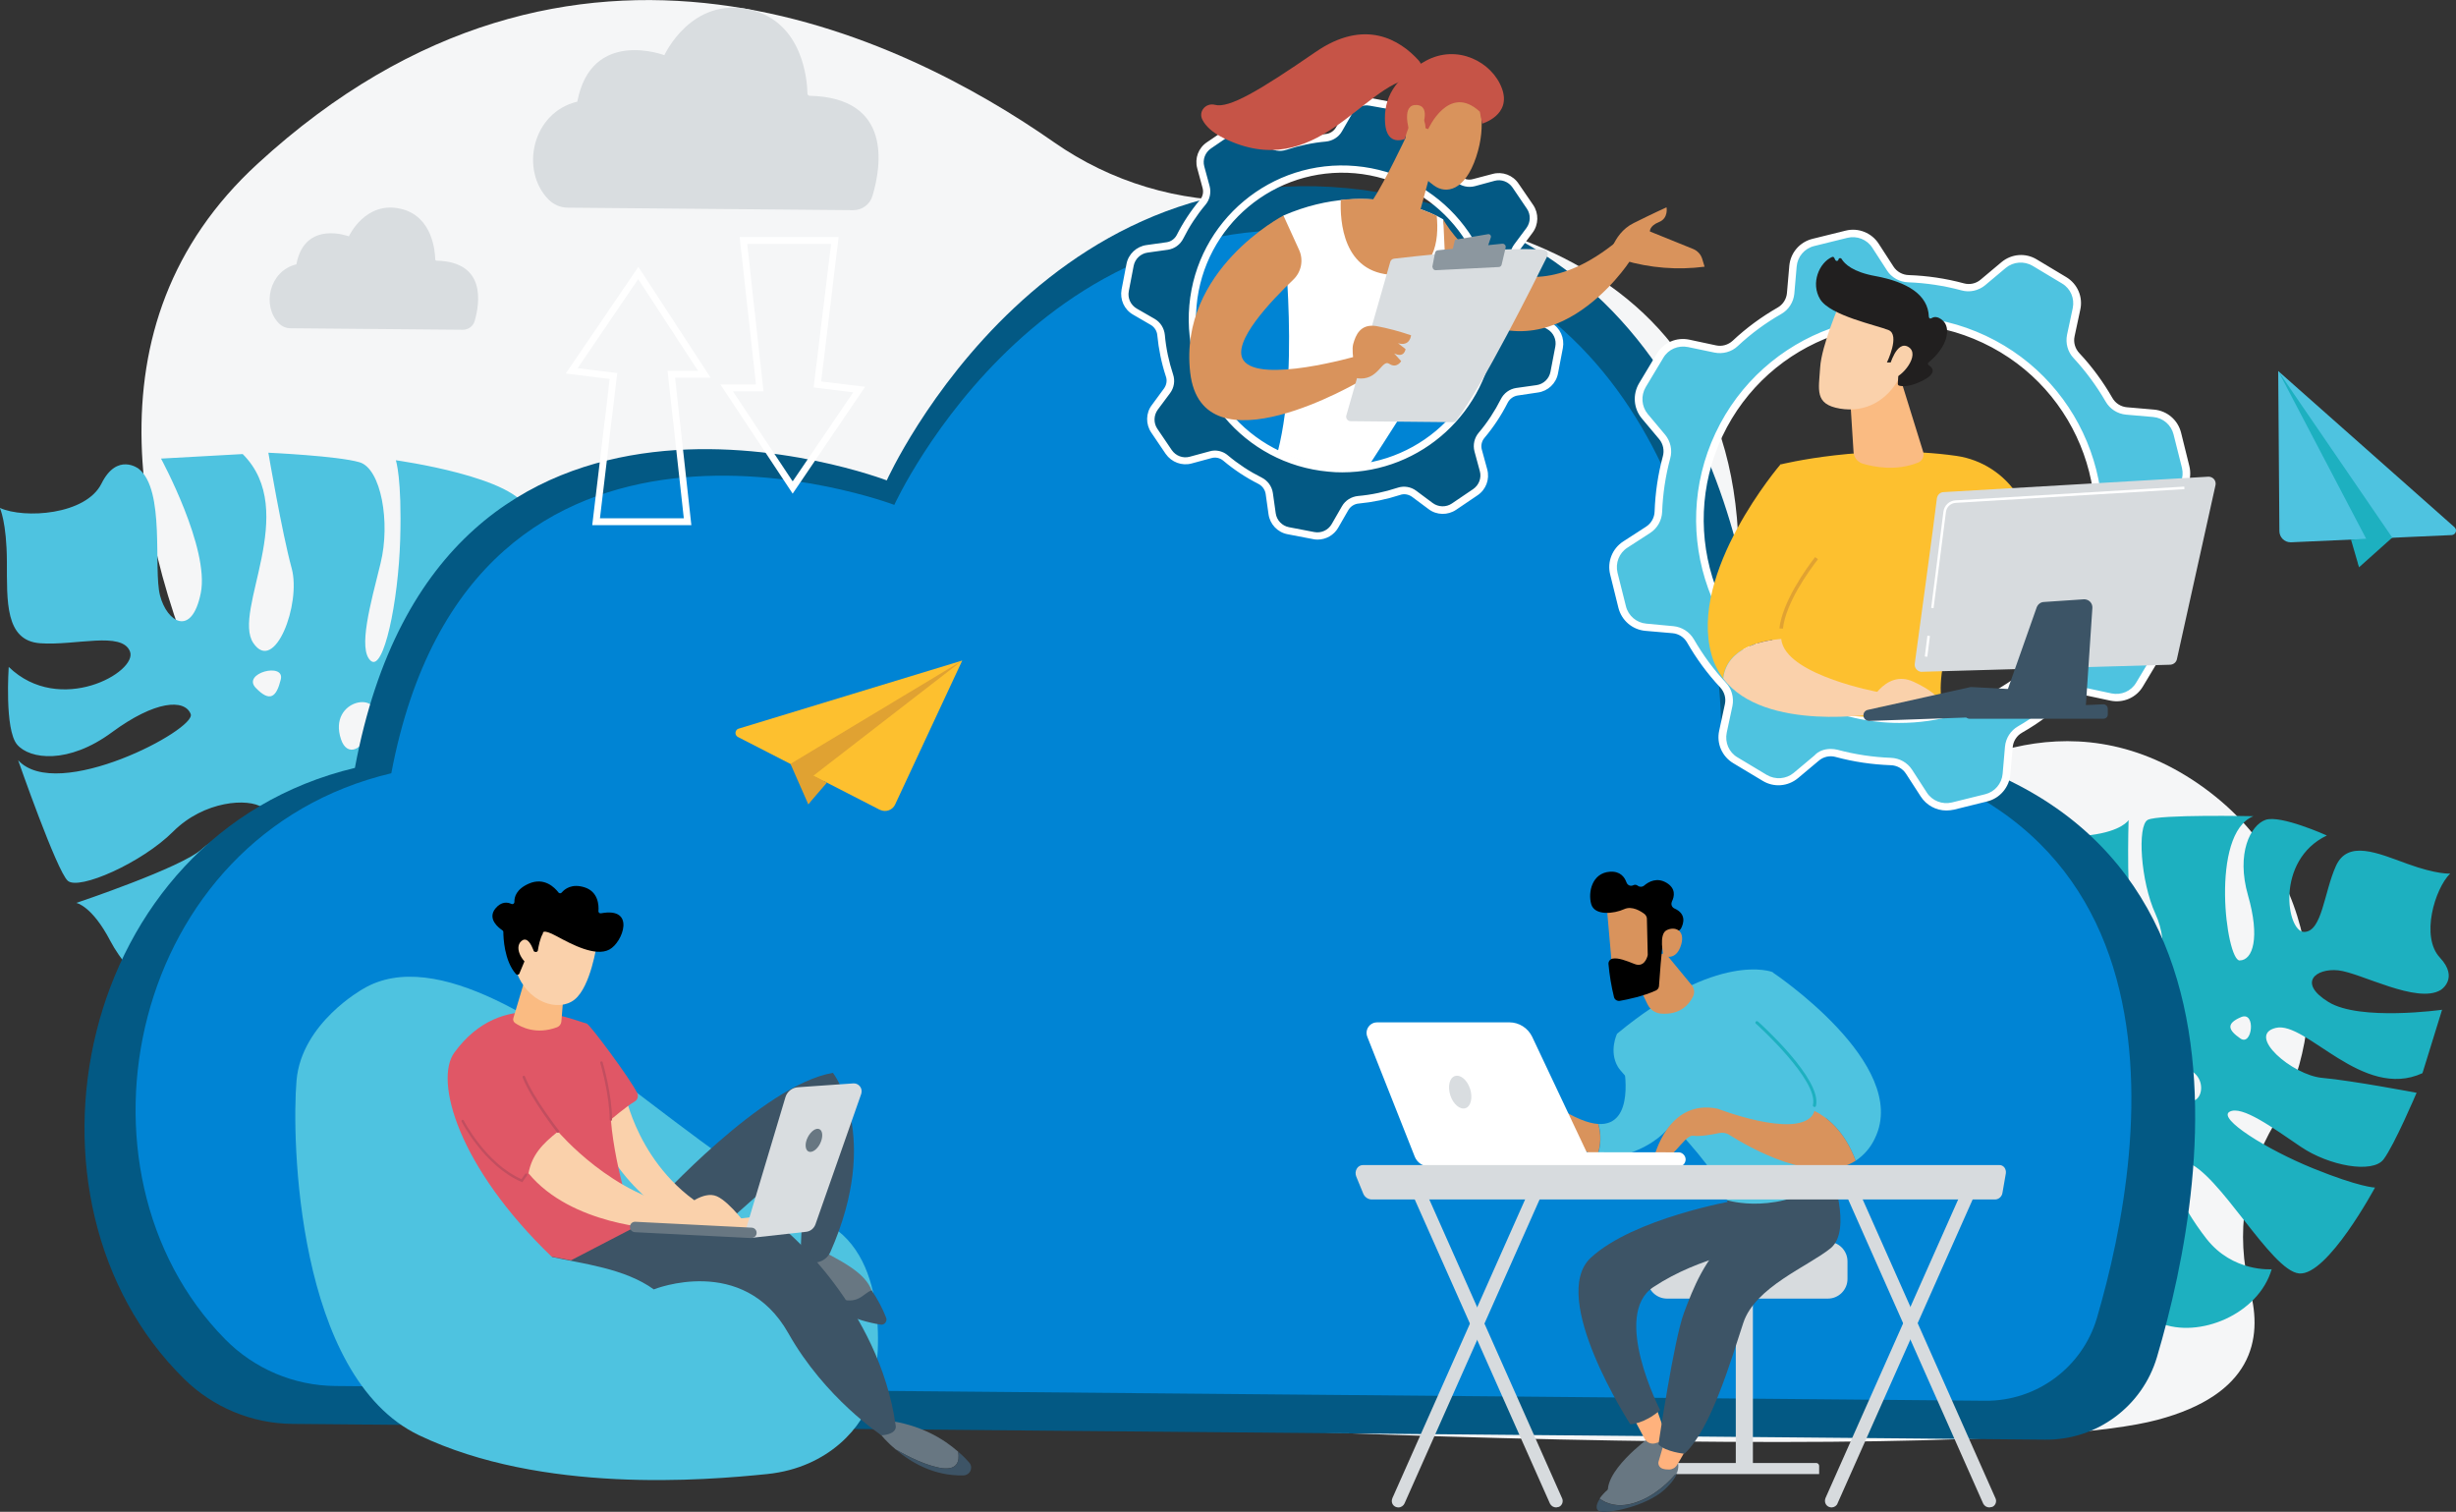 <?xml version="1.0" encoding="UTF-8"?> <!-- Generator: Adobe Illustrator 24.0.1, SVG Export Plug-In . SVG Version: 6.00 Build 0) --> <svg xmlns="http://www.w3.org/2000/svg" xmlns:xlink="http://www.w3.org/1999/xlink" version="1.1" id="Layer_1" x="0px" y="0px" viewBox="0 0 1464.3 901.3" style="enable-background:new 0 0 1464.3 901.3;" xml:space="preserve"><rect x="0" y="0" width="1464.3" height="901.3" fill="#333333" stroke="none"/> <style type="text/css"> .st0{fill:#F5F6F7;} .st1{fill:#1DB0C0;} .st2{fill:#4EC3E0;} .st3{fill:#035984;} .st4{fill:#0084D4;} .st5{fill:#687782;} .st6{fill:#3D5466;} .st7{fill:#FAD1AB;} .st8{fill:#E05766;} .st9{fill:#FABB82;} .st10{fill:#D9DDE0;} .st11{fill:#C24E5F;} .st12{fill:#FFFFFF;} .st13{fill:#7D97F4;} .st14{fill:#D7DBDE;} .st15{fill:#FFB27D;} .st16{fill:#D9935C;} .st17{fill:#8C979F;} .st18{fill:#C65447;} .st19{fill:#FDC02F;} .st20{fill:#211F1F;} .st21{fill:#E0A232;} .st22{fill:#3C5466;} </style> <title>CC3</title> <path class="st0" d="M1105.2,420.4c25.2,24.3,61.3,33.1,95.5,25.2c32.3-7.5,70.8-5.3,110,21.7c75.9,52.3,79.3,145.4,45.2,203 c-17.7,29.9-23.3,65.4-14.4,99c7.8,29.3,1.3,62.2-55.3,77.2c-114.4,30.5-742.2,0.4-822.4-13.2S84.4,744.7,274.2,644.5 c0,0-329-355.2-120.8-546.7c188.5-173.4,385-75.9,475-13c33.9,23.7,74.5,35.9,115.8,34.8c105.3-2.9,300.1,19.5,292.2,225.8 c-1.1,27.6,16.5,52.4,42.9,60.5C1088.8,408.9,1098,413.4,1105.2,420.4z"></path> <path class="st1" d="M1356.9,612.8c18-4.3,51.7,43.4,87.4,27L1456,602c0,0-49,6.9-67.7-4.6s-7.5-20.3,5.8-18.9s47,20.3,61.1,11.7 c0,0,11.1-6.9-0.5-19.3s-3.1-40.9,6.1-50.1c0,0-7.6,0.7-25.5-5.8s-35.5-14.4-42.6,1.3c-7.1,15.7-8.2,39-18.8,39.3 s-17.5-42.7,13.4-57.5c0,0-27.7-12.5-36.6-9.3s-17.6,19.9-10.4,45c7.2,25.1,3,38.7-5,38.8s-17.9-75.6,8.2-86c0,0-56.7-1.2-63,2.2 s-4.3,36.6,4.6,56s2.6,39.8-4.1,44.5s-3.6-22.4-8.6-34.5s-3.3-65.9-3.3-65.9s-3.8,6.6-23,9s-49.4,17.7-45.9,29.3 s30.5,63.2,32.8,81.3s0.2,33.2-7,25.4s-10.5-31.3-17.8-47.4s-31.2-55.1-24.6-65.3c0,0-48.2,19.5-49.2,68.2c0,0,14.3,21.8,36.6,32.2 s31.1,15.8,30.2,24.3s-16.2,1.2-29.8-5.7s-45.8-22.2-48.5-33.5c0,0,2.7,73.5,52.4,80.2c46.6,6.3,52,1.2,52.5,0.5 c-1.6,2.6-50.7,81.7,51.4,103.4c0,0-21.9-11.5-21.2-28s-14.3-41.8-2.6-42.8s8.9,59.1,32.3,68.7s58.9-5.2,66.7-32 c0,0-23.1,1.9-38.8-18.1s-31.5-51.4-12.2-45.8s50.5,64.9,67.4,66.4S1416,708,1416,708s-8.9-0.1-36.8-11.4s-57.2-29.8-49.9-33.8 s25.7,9.5,42.5,20.9s42.8,16.1,49.3,7.5s19.7-39.7,19.7-39.7s-38.5-7.3-56.3-8.9S1338.9,617.1,1356.9,612.8z M1264.9,683.3 c-18.9-15.5,1.7-16.6,15.8-14.4C1291.4,670.6,1283.8,698.8,1264.9,683.3z M1301.1,654.2c-12.7-10-11.6-18.3-2.6-17.9 C1319.2,637.1,1313.8,664.2,1301.1,654.2L1301.1,654.2z M1335.7,619.1c-7.2-5-8.7-8.8,0.4-12.7S1342.9,624.1,1335.7,619.1z"></path> <path class="st2" d="M151,383.3c-12.7-19,28-78.4-6.3-112.6L96,273.4c0,0,29.1,53.6,23.7,80.2s-20.2,17.3-24.3,1.4s3.3-63-12.8-75.6 c0,0-12.8-9.8-22.1,8.9s-46,21.1-60.6,14.5c0,0,4.1,8.5,4.2,32S2.9,382,24,383.5s48.7-7.3,53.5,4.9S35.6,427,5.2,397.6 c0,0-2.6,37.4,5,46.3s30.6,11.8,56.5-7.3s43.4-20,47-10.9s-79.6,53.1-102.9,27.5c0,0,23,66,29.6,71.9s44.2-10.7,62.8-29.3 s44.9-20.1,53.2-14.4s-24.3,13.8-36.1,24.8c-11.8,11-74.8,32.1-74.8,32.1s9.3,1.6,20.3,22.7s41.6,49.5,53.6,40.5 s59.9-62.4,79.9-72.8s38.3-14.6,32.3-2.8s-31.6,25.5-47.1,40.9s-50.2,59.8-64.9,56.4c0,0,43.2,47.3,100,27.6c0,0,19-25.9,21.6-56.1 s4.9-42.7,15.1-45.4c10.2-2.6,8.3,18.2,6.2,36.9s-6,62.5-17.9,70.4c0,0,83.8-34.7,70.2-95c-12.7-56.6-21-60.6-22-60.9 c3.7,0.8,116.2,23.5,97.4-103.8c0,0-3.8,30.2-23.3,36.5s-42.1,34.4-48.3,21.3s64.4-35.7,65.6-66.8s-31.4-65.9-65.6-63.3 c0,0,12.2,25.9-4.2,52.7s-45.8,58.4-47.6,33.7s53.4-86.2,47.8-106.4S236,274.4,236,274.4s3.7,10.4,2.6,47.4s-9.9,79-17.6,72.1 s-0.1-33.8,5.9-58.1s0.3-56.4-12.5-60.2s-54.4-5.7-54.4-5.7s8.1,47.7,13.9,68.9S163.7,402.2,151,383.3z M272,459.3 c-9.8,28.5-20,5.1-23.4-12.1C245.9,434.1,281.8,430.9,272,459.3L272,459.3z M222.9,430c-6.1,19-16.2,21.2-19.6,10.7 C195.2,416.5,228.9,411,222.9,430L222.9,430z M167.4,405.1c-2.6,10.5-6.4,13.8-14.9,5S170,394.6,167.4,405.1L167.4,405.1z"></path> <path class="st3" d="M1057.8,436c-4.3-0.1-7.8-3.6-7.8-7.9c-0.8-44.2-14.6-263.5-207.8-309.4c-215.1-51-313.5,167.7-313.5,167.7 s-266.1-102-317.1,171.4C44.7,497.8,1.4,715.7,109.9,822.2c17.2,16.9,40.4,26.5,64.5,26.7l1045,9.4c30.7,0.3,57.9-19.8,66.6-49.2 C1318.6,699,1361.4,443.2,1057.8,436z"></path> <path class="st4" d="M1034,440.7c-4.3-0.1-7.8-3.6-7.8-7.9c-0.9-42.4-14.5-245.8-196.5-288.4C626.3,96.8,533.2,301,533.2,301 s-251.6-95.3-299.9,160C77,498,35.3,698,134.2,798.4c17.3,17.6,41,27.7,65.7,27.9l983.7,8.8c30.7,0.3,57.9-19.9,66.6-49.3 C1280.9,681,1317.3,447.5,1034,440.7z"></path> <path class="st4" d="M655.3,772.8c-8.3,0.1-16.5-0.6-24.7-2c-0.4,0-0.7-0.4-0.7-0.8c0-0.4,0.4-0.7,0.8-0.7h0.1 c10.9,2.1,25.5,2.5,41.1,1.3c11.7-0.8,23.2-2.8,34.5-5.9c0.4-0.1,0.8,0.1,1,0.5c0.1,0.4,0,0.7-0.4,0.9h-0.2c-11.4,3.2-23,5.2-34.8,6 C666.3,772.6,660.7,772.8,655.3,772.8z"></path> <path class="st4" d="M655.5,758.5c-12,0-22.7-1.1-30.3-3.3c-0.4-0.1-0.6-0.5-0.5-0.9l0,0c0.1-0.4,0.5-0.6,0.9-0.5l0,0l0,0 c10.8,3.1,28.1,4,46.4,2.5c18.1-1.5,35-5.1,45.2-9.8c0.4-0.2,0.8,0,1,0.4s0,0.8-0.4,1c-10.3,4.8-27.4,8.5-45.7,10 C666.4,758.3,660.8,758.5,655.5,758.5z"></path> <path class="st4" d="M655.3,744.2c-13,0-24.3-1.3-31.9-3.8c-0.4-0.1-0.6-0.5-0.5-0.9s0.5-0.6,0.9-0.6h0.1 c10.6,3.5,28.6,4.7,48.2,3.1c18.1-1.5,35-5.1,45.2-9.8c0.4-0.2,0.8,0,1,0.4s0,0.8-0.4,1c-10.3,4.8-27.4,8.5-45.7,10 C666.3,744,660.7,744.2,655.3,744.2z"></path> <path class="st4" d="M655.4,729.9c-9,0.1-18-0.7-26.9-2.5c-0.4-0.1-0.6-0.5-0.5-0.9s0.5-0.6,0.8-0.5c10.9,2.4,26.7,3.1,43.2,1.7 c17.9-1.4,34.7-5.1,44.9-9.7c0.4-0.2,0.8,0,1,0.4l0,0l0,0c0.2,0.4,0,0.8-0.3,1l0,0c-10.3,4.7-27.3,8.4-45.4,9.8 C666.4,729.7,660.8,729.9,655.4,729.9z"></path> <path class="st2" d="M216.4,589.6c0,0-36.6,20.2-39.6,54.5s-0.2,176.6,73.1,211.6s170.3,26.9,207.5,23.1s57.7-29.1,62.3-46.5 s12-82.1-27-103s-80.1-52.9-121.1-84S260.2,563.3,216.4,589.6z"></path> <path class="st5" d="M481.1,741.2c0,0-9.9,0.5-11.1,20.8c0,0,22.9,20.5,53.8,25.4c2.3,0.4-3.2-15.8-4.1-18 C515.8,758.9,503.2,752.2,481.1,741.2z"></path> <path class="st6" d="M370,717.3h20.8c0,0,63.9-70.6,105.8-77.7c0,0,29.2,37.2-1.5,106.8c-2.5,5.6-9.4,8.1-14.5,4.8 c-1.5-1-2.7-2.3-3.3-4l2.5-59.4c0,0-54.5,47.7-64,56.9S358.1,748.3,370,717.3z"></path> <path class="st5" d="M571.3,865.5c-8.7-7.7-22.6-16.2-42.7-18.7l-6.8,4.2c3.5,4.9,7.6,9.3,12.2,13.1c7.3,4.2,18.5,9.9,27.8,11.2 C570.9,876.4,572.2,871,571.3,865.5z"></path> <path class="st6" d="M519.7,769.3c-5.4,1.7-7.7,9.4-21.4,4.3c-10-3.7-19.4-8.6-28-14.8c-0.1,1-0.2,2-0.3,3.1c0,0,24.1,23,55,27.8 c1.7,0.3,3.2-0.9,3.5-2.6c0.1-0.5,0-1.1-0.2-1.6C526.1,779.9,523.2,774.4,519.7,769.3z"></path> <path class="st6" d="M577.9,872c-2-2.3-4.2-4.5-6.6-6.5c0.9,5.5-0.4,11-9.5,9.8c-9.3-1.2-20.5-7-27.8-11.2c9.1,7.8,23,16,40.5,15.5 c2.5-0.1,4.5-2.1,4.5-4.7C579,873.8,578.6,872.8,577.9,872z"></path> <path class="st6" d="M370.8,732.3l97.5,1.1c0,0,55.7,46.1,65.7,116.3c0,0,1.7,5.2-8.4,6c0,0-33.7-22-55.6-60.9 c-26.9-47.6-80.2-26.1-80.2-26.1c-17.5-12.6-42.3-15.2-60.9-19.4L370.8,732.3z"></path> <path class="st7" d="M373.1,653.8c0,0,10.5,52.6,61.9,73.4l18.3-2.2l4.3,6.9l-42.9,1.4c0,0-36.7-14.5-56.1-54.1 C357.9,677.9,347.2,655.8,373.1,653.8z"></path> <path class="st8" d="M378.7,731.5c0,0-11.9-32.5-14.5-64c0,0,8.7-7.5,14.2-10.8c1.8-1,2.4-3.3,1.5-5.1c-4-8.3-28.3-41-30.1-41.4 c-9.9-2.5-50.4-21.7-78.9,17.3c-12.2,16.8,2.4,68.3,58,121.7l11.5,2.2L378.7,731.5z"></path> <path class="st7" d="M332.7,674.6c0,0,33.2,39.3,75.6,45c0,0,11-10,19.1-6.4s19.3,19.3,19.3,19.3h-54.4c0,0-51.5-1.8-77.2-33 C317.1,688.6,323.3,682,332.7,674.6z"></path> <path class="st9" d="M313.3,582.7l-7.2,24.2c-0.4,1.1,0,2.3,1,3c3.5,2.4,12.6,7.2,25.1,2.5c1.4-0.6,2.4-1.9,2.5-3.4l1.7-21.1 L313.3,582.7z"></path> <path class="st7" d="M355.8,563.1c0,0-3.6,25.1-13.2,32.8s-28.4,1.9-34.8-17l12.6-32.3L355.8,563.1z"></path> <path d="M319.1,567.5c0.6,0.2,1.4-0.1,1.6-0.8c0-0.1,0-0.1,0-0.2c0.4-2.3,1.2-6.9,3-10c0,0-0.9-3.3,8.3,1.7s23.1,12.3,31.3,7.9 c8-4.2,16-25.6-5-21.6c-0.7,0.1-1.3-0.3-1.5-1l0,0c0-0.1,0-0.2,0-0.3c0.3-3.5-0.1-11.6-8.3-14.2c-7.6-2.4-11.8,1-13.6,3.1 c-0.4,0.5-1.2,0.6-1.7,0.2c-0.1-0.1-0.1-0.1-0.2-0.2c-2.3-3-8.5-9.3-17.7-5.3c-7.5,3.3-8.7,8-8.6,10.9c0,0.7-0.5,1.3-1.2,1.3l0,0 c-0.2,0-0.4,0-0.6-0.1c-2.3-1.1-6-1.6-9.6,2.8c-4.9,6.2,2.1,11.5,4.2,12.9c0.3,0.2,0.6,0.6,0.6,1c0,3.2,0.5,17.2,7.5,25.1 c0.5,0.5,1.2,0.6,1.8,0.1c0.1-0.1,0.3-0.3,0.3-0.5l5.4-12.9c0.3-0.6,0.9-0.9,1.5-0.7L319.1,567.5z"></path> <path class="st7" d="M319.2,570.1c0,0-3.3-13.4-8.3-9.1s1.3,14,7,15.8L319.2,570.1z"></path> <path class="st10" d="M443.9,735.6l24.4-81.5c1-3.3,4-5.7,7.4-5.9l33-2.3c2.6-0.2,4.8,1.8,5,4.3l0,0c0,0.6,0,1.3-0.2,1.9l-27.3,77.8 c-0.9,2.5-3.1,4.3-5.8,4.5l-32.5,3.6L443.9,735.6z"></path> <path class="st5" d="M489,681.7c-1.8,3.7-5,5.8-7,4.8s-2.3-4.8-0.4-8.5s5-5.8,7-4.8S490.8,678,489,681.7z"></path> <path class="st5" d="M447.9,738.1h-0.2l-69.2-3.5c-1.7-0.1-3-1.5-2.9-3.3s1.5-3,3.3-2.9l0,0l0,0l69.2,3.5c1.7,0,3.1,1.5,3,3.2 C451.1,736.8,449.6,738.1,447.9,738.1z"></path> <path class="st11" d="M364.2,668.2L364.2,668.2c-0.4,0-0.7-0.3-0.7-0.7l0,0c0-14.4-5.5-33.6-5.6-33.8c-0.1-0.4,0.1-0.8,0.5-0.9 c0.4-0.1,0.8,0.1,0.9,0.5l0,0c0.1,0.2,5.7,19.6,5.6,34.2C364.9,667.9,364.6,668.3,364.2,668.2z"></path> <path class="st11" d="M332.7,675.4c-0.2,0-0.4-0.1-0.6-0.3c-0.1-0.2-15.3-19.5-20.5-32.7c-0.1-0.4,0-0.8,0.4-1s0.8,0,1,0.4l0,0 c5.1,13,20.2,32.1,20.3,32.3c0.2,0.3,0.2,0.8-0.1,1l0,0C333,675.3,332.9,675.4,332.7,675.4z"></path> <path class="st11" d="M311.4,704.8l-0.5-0.2c-22-9.4-35.5-35.6-35.7-35.9c-0.2-0.4,0-0.8,0.3-1s0.8,0,1,0.3l0,0 c0.1,0.3,13.2,25.6,34.4,35l2.2-3.1c0.2-0.3,0.7-0.4,1-0.2s0.4,0.7,0.2,1L311.4,704.8z"></path> <path class="st12" d="M412.2,313.1h-59.1l10.4-87.2l-26.2-3.2l43.3-63.6l43.1,66.1h-21.2L412.2,313.1z M357.7,309h50l-9.7-87.9h18.2 l-35.7-54.7l-36.1,53.1l23.6,2.9L357.7,309z"></path> <path class="st12" d="M472.6,294.3l-43.1-65.1h21.2l-9.7-87.9h59l-10.4,86.1l26.2,3.2L472.6,294.3z M437,233.3l35.6,53.7l36.1-53.1 l-23.6-2.9l10.4-85.6h-50l9.7,87.9L437,233.3z"></path> <path class="st13" d="M512.1,120.4c-0.7,0-1.4-0.2-1.9-0.6c-1.4-1-2.9-2-4.4-2.9c-1.6-1-2-3.1-1-4.7c0.9-1.5,2.9-2,4.4-1.2l0.2,0.1 c1.5,1,3.1,2,4.6,3.1s1.9,3.2,0.8,4.7C514.2,119.8,513.2,120.4,512.1,120.4z"></path> <rect x="1034.9" y="766.5" class="st14" width="10.2" height="110.2"></rect> <path class="st14" d="M1084.6,878.8h-89.2v-5c0-0.9,0.7-1.6,1.6-1.6h85.9c0.9,0,1.7,0.8,1.7,1.7L1084.6,878.8z"></path> <path class="st14" d="M993.9,740.3h95.9c6.4,0,11.7,5.2,11.7,11.7v10.5c0,6.4-5.2,11.7-11.7,11.7h-95.9c-6.4,0-11.7-5.2-11.7-11.7 V752C982.2,745.5,987.4,740.3,993.9,740.3z"></path> <path class="st5" d="M983.2,857.2c0,0-29.1,21-24,35.1c0,0,31.8-13.7,35.7-24.5s-0.7-15.6-0.7-15.6L983.2,857.2z"></path> <path class="st15" d="M987.6,839.6l4.8,13.8c0.7,2.1,0,4.4-1.8,5.6c-1.2,0.7-2.5,1.2-3.9,1.5c-2.4,0.6-5-0.6-6.2-2.8l-5.7-10.7 L987.6,839.6z"></path> <path class="st6" d="M1033.9,715.8c0,0-59.8,10.4-85.4,34s23.5,99.3,23.5,99.3s8,0,17.8-8.4c0,0-29.2-56.8-4-73.4 c28.2-18.6,60.8-22.8,60.8-22.8l-12.1-26.8L1033.9,715.8z"></path> <path class="st5" d="M964.2,884.5c6.4-3,24.5-15.6,27.6-16.2s8.3,3,8.3,3s1.3,2.3-0.1,6.3c-4.2,5.2-13.7,15-26.4,18.6 c-9.3,2.7-15.9,0.2-19.9-2.8C956.4,889.6,960,886.5,964.2,884.5z"></path> <path class="st6" d="M973.7,896.3c12.7-3.7,22.1-13.5,26.4-18.6c-0.9,2.7-3.1,6.2-7.7,10.4c-11.4,10.2-33.1,14-37.7,13.2 c-3.7-0.6-3.4-4-0.9-7.7C957.8,896.5,964.3,899,973.7,896.3z"></path> <path class="st15" d="M1005.6,862.3c-0.1,1.8-3.7,7.8-5.8,11.2c-1,1.6-2.8,2.6-4.7,2.6c-1.3,0-2.6-0.1-3.8-0.5 c-1.9-0.6-3-2.6-2.4-4.4l4.1-14L1005.6,862.3z"></path> <path class="st6" d="M1091.4,697.9c0,0,13.3,35.5,0,46.3s-44.9,23-52,44.4s-19.1,63.3-35.1,78.1c0,0-11.3-1.1-15.5-5.6 c0,0,9.2-62.4,15.2-78.4c5.2-13.9,12.9-33.9,27.7-45c4.2-3.2,3.5-8.3,1.5-13.2l-3.6-9L1091.4,697.9z"></path> <path class="st2" d="M953,670.1c22.2,1.3,15.3-34.2,14.9-35.6l33.8,23.9c0,0-1.8,19-29.9,29c-6.2,2.3-12.9,2.8-19.3,1.4 C954.6,682.7,954.8,676.2,953,670.1z"></path> <path class="st16" d="M909.9,659.4c8.3-5.8,17.7,0,17.7,0c11.1,7.2,19.3,10.3,25.3,10.7c1.8,6.1,1.6,12.6-0.5,18.6 c-12.5-2.7-21.3-11.7-25.2-16.3c-1.4-1.7-3.8-1.9-5.5-0.6c-1.7,1.4-3.4,3.2-3.1,5.2c0.6,3.9-3.9,5.1-4.2,3.7s1.5-9.7,1.5-9.7 s-9,9-12.5,12.5s-7.9,0-7.9,0S901.7,665.1,909.9,659.4z"></path> <path class="st2" d="M1056.7,579.5c0,0-32.4-13-92.6,36.8c0,0-5,10.4,0.5,19.7s57.8,54.5,65,79.5c0,0,31.2,10.1,63.4-13.9 C1093,701.6,1090.1,631.9,1056.7,579.5z"></path> <path class="st16" d="M992.7,568l15.9,19.3c1.6,1.9,1.9,4.6,0.8,6.8c-2.2,4.5-7.5,11.1-19.1,10.2c-3.4-0.3-6.5-2.4-8-5.5l-11.1-23 L992.7,568z"></path> <path class="st2" d="M1081.8,662.3c3.8-15.3-34.3-49.4-34.3-49.4l9.2-33.3c0,0,82.3,54.7,61.3,98.7c-2.5,5.6-6.5,10.3-11.6,13.7 C1099.8,674.1,1089.2,666,1081.8,662.3z"></path> <path class="st1" d="M1081.8,660c0.4,0,0.8-0.3,0.9-0.7c3.8-15.7-33-48.9-34.6-50.3c-0.4-0.3-0.9-0.3-1.3,0.1 c-0.3,0.4-0.3,0.9,0.1,1.2s37.6,33.9,34,48.5c-0.1,0.5,0.2,1,0.7,1.1l0,0l0,0L1081.8,660z"></path> <path class="st16" d="M1024.1,661c0,0,45.1,17.5,56.2,4.3c0.7-0.9,1.2-1.9,1.5-3c7.4,3.7,18,11.8,24.6,29.7 c-23.7,15.2-64.3-8.4-75.3-15.4c-1.8-1.2-4-1.5-6.1-1.1c-4.2,0.9-11.5,2.2-15.5,1.6c-5.8-0.9-14,19.5-23.4,13.2 C986.1,690.2,994.2,654.8,1024.1,661z"></path> <path class="st16" d="M958,539.6c-0.2,0.6,3.7,42.9,3.7,42.9l24.1-2.7l2.2-40.6C988.1,539.1,960.7,529.2,958,539.6z"></path> <path d="M981.9,547.5l0.5,21.5c0,0.3,0,0.5-0.1,0.8c-0.4,1.6-2.3,7.1-7.8,4.9c-5-2-9.6-3.8-13-3.2c-1.5,0.3-2.6,1.6-2.5,3.2 c0.6,6.7,1.7,13.3,3.3,19.8c0.4,1.5,1.9,2.4,3.4,2.2c4.6-0.8,14.2-2.8,21.6-6.2c1-0.5,1.7-1.4,1.8-2.5c0.4-5.4,1.5-21.7,2.5-26.2 c1-4.2,6.5-6.2,8.9-6.9c0.8-0.2,1.4-0.7,1.8-1.5c1.3-2.5,3.5-8.5-4-11.8c-1.5-0.7-2.2-2.4-1.5-4l0,0v-0.1c1.5-3,2.5-7.8-3.2-11.2 s-10.6-0.7-13.4,1.7c-1.1,0.9-2.7,0.9-3.8,0c-0.8-0.6-1.8-0.7-2.7-0.2c-1.5,0.7-3.3,0-3.9-1.6l-0.1-0.2c-1.1-3.1-3.7-6.7-9.8-6.3 c-10.7,0.7-13.2,12.2-11.2,19.3s13.6,5.8,19.7,3c4.6-2.1,9.9,1.2,12.2,3C981.4,545.8,981.8,546.6,981.9,547.5z"></path> <path class="st16" d="M991.8,569.7c0,0-3-12.6,1.8-15.1s11.2-0.2,8.8,8.4C999.3,573.7,991.8,569.7,991.8,569.7z"></path> <path class="st12" d="M1001,695.5h-0.2l-94.7-0.1c-2.3,0.1-4.3-1.7-4.4-4.1c-0.1-2.3,1.7-4.3,4-4.4c0.1,0,0.3,0,0.4,0l94.7,0.1 c2.3,0,4.2,2,4.2,4.3C1004.9,693.6,1003.2,695.4,1001,695.5L1001,695.5z"></path> <path class="st12" d="M821,609.5h78.9c5.8,0,11.1,3.4,13.6,8.6l36.5,77.3h-98c-3.7,0-7.1-2.3-8.5-5.8l-28.3-71.5 c-1.3-3.2,0.3-6.9,3.6-8.2C819.4,609.7,820.2,609.5,821,609.5z"></path> <path class="st10" d="M876.5,649.2c1.7,5.3,0.4,10.5-2.8,11.5s-7.3-2.4-9-7.7s-0.5-10.5,2.8-11.5S874.8,643.9,876.5,649.2z"></path> <path class="st14" d="M833.8,898.7c-0.5,0-1.1-0.1-1.6-0.3c-2-0.8-2.9-3-2.1-5l0,0v-0.1l83.5-187.9c0.9-2,3.2-2.9,5.2-2 c1.9,0.8,2.9,3,2.1,4.9l0,0v0.1l-83.5,187.9C836.8,897.7,835.3,898.7,833.8,898.7z"></path> <path class="st14" d="M927.8,898.7c-1.6,0-3-0.9-3.7-2.3l-83.5-187.8c-0.8-1.9,0-4.2,2-5l0,0l0.1-0.1c2-0.9,4.3,0,5.2,2l83.5,187.9 c0.8,1.9-0.1,4.2-2,5l0,0h-0.1C928.9,898.5,928.3,898.6,927.8,898.7z"></path> <path class="st14" d="M1092.1,898.7c-0.5,0-1.1-0.1-1.6-0.3c-2-0.8-2.9-3-2.2-5l0,0v-0.1l83.5-187.9c0.9-2,3.2-2.9,5.2-2 c1.9,0.8,2.9,3,2.1,4.9l0,0v0.1l-83.5,187.8C1095.1,897.7,1093.7,898.6,1092.1,898.7z"></path> <path class="st14" d="M1186.1,898.7c-1.6,0-3-0.9-3.7-2.3L1099,708.5c-0.8-1.9,0.1-4.2,2-5h0.1c2-0.9,4.3,0,5.2,2l83.5,187.9 c0.8,1.9-0.1,4.2-2,5h-0.1C1187.2,898.5,1186.7,898.6,1186.1,898.7z"></path> <path class="st14" d="M1195.9,699.6c0.2-1.2-0.1-2.5-0.8-3.5c-0.7-0.9-1.7-1.5-2.9-1.5H812.5c-1.5,0-2.9,0.9-3.6,2.2 c-0.8,1.4-0.9,3.1-0.3,4.6l4.1,10c0.8,2.2,2.9,3.7,5.2,3.7h371.7c2.2-0.1,4-1.8,4.3-4L1195.9,699.6z"></path> <path class="st3" d="M923.6,194.3l-10.6-6.1c-2.9-1.6-4.7-4.6-5-7.9c-0.7-8.2-2.4-16.2-5-24c-1-3.1-0.5-6.6,1.5-9.2l7.3-9.8 c3.1-4.1,3.2-9.7,0.3-14l-8.6-12.7c-2.9-4.3-8.2-6.2-13.1-4.9l-11.8,3.2c-3.2,0.9-6.6,0.1-9.1-2c-6.3-5.3-13.2-9.8-20.5-13.6 c-2.9-1.5-5-4.3-5.5-7.5l-1.7-12.1c-0.7-5.1-4.6-9.1-9.6-10.1l-15.1-2.9c-5.1-1-10.2,1.4-12.7,5.8l-6.1,10.6c-1.6,2.9-4.6,4.7-7.9,5 c-8.2,0.8-16.2,2.4-24,5c-3.1,1.1-6.6,0.5-9.2-1.5l-9.8-7.3c-4.1-3.1-9.7-3.2-14-0.3l-12.7,8.6c-4.3,2.9-6.2,8.1-4.9,13.1l3.1,11.8 c0.9,3.2,0.1,6.6-2,9.1c-5.3,6.3-9.8,13.2-13.5,20.5c-1.5,2.9-4.3,5-7.5,5.5l-12.1,1.7c-5.1,0.7-9.2,4.6-10.1,9.7l-2.9,15.1 c-1,5.1,1.4,10.2,5.8,12.7l10.6,6.1c2.9,1.6,4.7,4.6,5,7.9c0.8,8.2,2.4,16.2,5,24c1,3.1,0.5,6.6-1.5,9.2l-7.3,9.8 c-3.1,4.1-3.2,9.7-0.3,14l8.6,12.7c2.9,4.3,8.2,6.3,13.2,4.9l11.8-3.2c3.2-0.9,6.6-0.1,9.1,2c6.3,5.3,13.2,9.8,20.5,13.5 c2.9,1.5,5,4.3,5.5,7.5l1.7,12.1c0.7,5.1,4.6,9.2,9.7,10.1l15.1,2.9c5,1,10.1-1.3,12.7-5.8l6-10.6c1.6-2.9,4.6-4.7,7.9-5 c8.2-0.7,16.2-2.4,24-5c3.1-1,6.6-0.5,9.2,1.5l9.8,7.3c4.1,3.1,9.7,3.2,14,0.3l12.7-8.6c4.3-2.9,6.2-8.1,4.9-13.1l-3.2-11.8 c-0.9-3.2-0.1-6.6,2-9.1c5.3-6.3,9.8-13.2,13.5-20.5c1.5-2.9,4.3-5,7.5-5.5l12.1-1.7c5.1-0.7,9.2-4.6,10.1-9.7l2.9-15 C930.4,202,928,196.8,923.6,194.3z M792.3,279c-49.1-4.4-85.4-47.7-81.1-96.8s47.7-85.4,96.8-81.1c49.1,4.4,85.4,47.7,81.1,96.8 C884.8,247,841.4,283.3,792.3,279L792.3,279z"></path> <path class="st12" d="M785.5,321.7c-0.9,0-1.8-0.1-2.7-0.3l-15.1-2.9c-6-1.1-10.6-6-11.4-12l-1.7-12.1c-0.4-2.5-2-4.7-4.3-5.9 c-7.5-3.8-14.5-8.4-20.9-13.8c-2-1.7-4.6-2.3-7.1-1.6l-11.8,3.2c-5.8,1.6-12-0.7-15.5-5.7l-8.6-12.7c-3.4-5-3.3-11.7,0.4-16.5 l7.2-9.8c1.5-2.1,2-4.8,1.1-7.2c-2.6-7.9-4.3-16.2-5.1-24.5c-0.2-2.6-1.7-4.9-3.9-6.2l-10.5-6.1c-5.3-3-8-9-6.9-15l2.9-15.1 c1.1-6,6-10.6,12-11.4l12.1-1.7c2.5-0.4,4.7-2,5.9-4.3c3.8-7.5,8.4-14.5,13.8-20.9c1.7-2,2.3-4.6,1.6-7.1l-3.2-11.8 c-1.6-5.9,0.7-12.1,5.8-15.5l12.7-8.6c5-3.4,11.7-3.3,16.5,0.4l9.8,7.3c2.1,1.5,4.8,2,7.2,1.1c8-2.6,16.2-4.3,24.5-5.1 c2.6-0.2,4.9-1.7,6.2-3.9l6.1-10.6c3-5.3,9-8,15-6.9l15.1,2.9c6,1.1,10.6,6,11.4,12l1.7,12.1c0.4,2.5,2,4.7,4.3,5.9 c7.5,3.8,14.5,8.4,20.9,13.8c2,1.7,4.6,2.3,7.1,1.6l11.8-3.1c5.9-1.6,12.1,0.7,15.5,5.8l8.7,12.7c3.4,5,3.3,11.7-0.4,16.6l-7.3,9.8 c-1.5,2.1-2,4.8-1.1,7.2c2.6,8,4.3,16.2,5.1,24.5c0.2,2.6,1.7,4.9,3.9,6.1l10.6,6.1c5.3,3,8,9,6.9,15l-2.9,15.1 c-1.1,6-6,10.6-12,11.4l-12.1,1.8c-2.5,0.4-4.7,2-5.9,4.3c-3.8,7.5-8.4,14.5-13.8,20.9c-1.7,2-2.3,4.6-1.6,7.1l3.2,11.7 c1.6,5.9-0.7,12.1-5.8,15.5l-12.7,8.6c-5,3.4-11.7,3.3-16.5-0.4l-9.8-7.3c-2.1-1.5-4.8-2-7.2-1.1c-8,2.6-16.2,4.3-24.6,5.1 c-2.6,0.2-4.9,1.7-6.2,3.9l-6.1,10.6C795.3,319,790.6,321.7,785.5,321.7z M724.2,268.6c2.9,0,5.7,1,7.9,2.9 c6.2,5.2,12.9,9.6,20.1,13.2c3.6,1.8,6.1,5.2,6.7,9.2l1.7,12.1c0.6,4.2,3.8,7.5,7.9,8.3l15.1,2.9c4.1,0.8,8.3-1.1,10.4-4.8l6.1-10.6 c2-3.5,5.6-5.7,9.6-6.1c8-0.7,15.9-2.4,23.5-4.9c3.8-1.3,8-0.6,11.2,1.8l9.8,7.3c3.4,2.5,8,2.6,11.4,0.3l12.7-8.6 c3.5-2.4,5.1-6.7,4-10.7l-3.2-11.8c-1-3.9-0.1-8,2.5-11.1c5.2-6.1,9.6-12.9,13.2-20c1.8-3.6,5.2-6.1,9.2-6.7l12.1-1.7 c4.2-0.6,7.5-3.8,8.3-7.9l2.9-15.1c0.8-4.1-1.1-8.3-4.8-10.4l-10.6-6.1c-3.5-2-5.7-5.6-6.1-9.6c-0.7-8-2.3-15.9-4.8-23.6 c-1.3-3.8-0.6-8,1.8-11.2l7.3-9.8c2.5-3.4,2.6-8,0.3-11.4l-8.6-12.7c-2.4-3.5-6.7-5.1-10.7-4l-11.8,3.2c-3.9,1-8,0.1-11.1-2.5 c-6.2-5.2-13-9.6-20.2-13.2c-3.6-1.8-6.1-5.2-6.7-9.2L839.6,74c-0.6-4.2-3.8-7.5-7.9-8.3L816.6,63c-4.1-0.8-8.3,1.1-10.4,4.7 l-6.1,10.6c-2,3.5-5.6,5.7-9.6,6.1c-8,0.7-15.9,2.4-23.5,4.9c-3.8,1.3-8,0.6-11.2-1.8l-9.8-7.3c-3.4-2.5-8-2.6-11.4-0.3L722,88.5 c-3.5,2.4-5.1,6.7-4,10.7l3.2,11.8c1,3.9,0.1,8-2.5,11.1c-5.2,6.2-9.6,12.9-13.2,20.1c-1.8,3.6-5.2,6.1-9.2,6.7l-12.1,1.7 c-4.2,0.6-7.5,3.8-8.3,7.9l-2.9,15.1c-0.8,4.1,1.1,8.3,4.8,10.4l10.6,6.1c3.5,2,5.7,5.6,6.1,9.6c0.7,8,2.4,15.9,4.9,23.5 c1.3,3.8,0.6,8-1.8,11.2l-7.3,9.8c-2.5,3.4-2.6,8-0.3,11.4l8.6,12.7c2.4,3.5,6.7,5.1,10.7,4l11.8-3.2 C722.1,268.8,723.2,268.6,724.2,268.6L724.2,268.6z M800.2,281.6c-2.7,0-5.4-0.1-8.1-0.4l0,0c-50.3-4.5-87.5-48.9-83-99.2 s48.9-87.5,99.2-83s87.5,48.9,83,99.2C887.1,245.4,847.6,281.6,800.2,281.6z M792.5,276.9c47.9,4.2,90.2-31.2,94.5-79.1 s-31.2-90.2-79.1-94.5c-47.9-4.2-90.2,31.2-94.5,79.1C709.1,230.3,744.6,272.6,792.5,276.9C792.5,276.8,792.5,276.8,792.5,276.9 L792.5,276.9z"></path> <path class="st12" d="M765.2,128.5c-2.2,0.9,10.8,85.2-3.3,140.5c0,0,26,13.3,54.8,7.7c0,0,48.7-74.6,50.1-83.6 c1.5-10.2-6.3-62.3-6.3-62.3S819.2,105.1,765.2,128.5z"></path> <path class="st16" d="M830.8,163.9c25.2,0.9,27.2-20.8,25.8-35.2c-17.8-8.4-37.6-11.7-57.2-9.5C798.9,131.6,800.5,162.9,830.8,163.9 z"></path> <path class="st16" d="M838.3,81.6c0,0-12.5,26.5-19.8,37.6c-2.1,3.3-1.5,7.6,1.5,10.1c3.5,2.8,9.1,5.6,17.9,5.7c3.7,0,6.9-2.4,7.9-6 l8.2-30.2L838.3,81.6z"></path> <path class="st16" d="M860.5,130.9c0,0,36.9,67.3,103.4,13.1l7.6,12c0,0-48.8,75.2-108.8,23L860.5,130.9z"></path> <path class="st16" d="M1014.9,154.4c-0.8-2.7-2.8-4.9-5.5-6L983.7,138c0,0-0.4-3.3,5.4-5.6s4.5-8.8,4.5-8.8s-8,3.6-19.6,9.4 c-6.7,3.3-10.4,9.1-12.4,13.5l6.6,8.7c15.6,4.6,32,5.9,48.1,3.8L1014.9,154.4z"></path> <path class="st16" d="M765.2,128.5c0,0-62.5,32.4-55.6,93.5s101.6,5,101.6,5l-2.3-14.7c0,0-58,16.8-67.6,2.4 c-7.1-10.6,16.7-35.5,29.8-48c4.8-4.6,6.2-11.7,3.4-17.8L765.2,128.5z"></path> <path class="st10" d="M802.7,247.7l26.2-91.6c0.3-1,1.2-1.8,2.3-1.9c4.8-0.6,18.5-2.1,34.4-3.5c19.2-1.6,41.4-2.9,54.7-1.8 c1.5,0.1,2.6,1.4,2.5,2.9c0,0.3-0.1,0.7-0.3,1c-7.6,15.3-38.6,77.5-54.2,97.8c-0.5,0.7-1.3,1.1-2.2,1.1l-60.8-0.6 c-1.5,0-2.7-1.2-2.7-2.7l0,0C802.6,248.2,802.6,247.9,802.7,247.7z"></path> <path class="st17" d="M868.3,142.8l19-3.2c0.7-0.1,1.4,0.4,1.6,1.1c0,0.2,0,0.4,0,0.7l-1.9,5.7c-0.2,0.5-0.6,0.9-1.1,0.9l-18.3,2.4 c-0.7,0.1-1.4-0.4-1.5-1.2l0,0c0-0.2,0-0.3,0-0.5l1.2-5C867.3,143.2,867.7,142.8,868.3,142.8z"></path> <path class="st17" d="M854,158.9l1.6-8.2c0.2-0.8,0.8-1.4,1.7-1.5l38.4-3.9c1-0.1,2,0.7,2,1.7l0,0c0,0.2,0,0.4,0,0.6l-2.4,10.2 c-0.2,0.8-0.9,1.4-1.7,1.4l-37.5,1.9c-1,0.1-1.9-0.7-2-1.8l0,0C854,159.2,854,159,854,158.9z"></path> <path class="st16" d="M809,225.5c0,0-3.7-15-2.2-20.4s4.3-12.2,13.8-10.7c7,1.3,14,3.2,20.7,5.5c0,0-0.6,6.9-7.8,4.7l4.5,3.5 c0,0-0.6,5.6-6.8,2.6l4.2,4.6c0,0-2.6,4.6-7.1,1.6S821.8,227.4,809,225.5z"></path> <path class="st16" d="M881.1,59.8c0,0,5.8,13.4-1,33.8s-18,22.1-25,17.1s-16.2-14-17.3-32.5S873.1,42.9,881.1,59.8z"></path> <path class="st18" d="M851.5,77c0,0,12.3-27.6,30.8-10.4l1.4,7.1c0,0,17.6-5,11.8-20.9S868.8,26,850,36.3s-25.2,22.5-24.2,37 s11.9,9.5,11.9,9.5s2.1-10.7,7.2-12.6s5,6.2,5,6.2L851.5,77z"></path> <path class="st16" d="M847.3,77.3c0,0,6.4-14.1-2.6-14.7s-5.3,13.6-3.5,18.8L847.3,77.3z"></path> <path class="st18" d="M842.2,46.6c5-0.6,7.1-6.8,3.6-10.6c-11-12.1-31.9-25.4-61.6-4.9c-33.5,23.1-51.5,33.6-59.8,31.4 c-5.4-1.4-10.1,3.9-7.5,8.9c1.9,3.7,5.7,7.5,12.8,11C784.5,109.4,812.7,50.2,842.2,46.6z"></path> <path class="st2" d="M1284.7,371.9l-10.4-12.4c-2.8-3.4-3.8-7.9-2.6-12.1c2.8-10.5,4.5-21.4,4.8-32.3c0.1-4.4,2.4-8.4,6.1-10.8 l13.6-8.8c5.7-3.7,8.5-10.7,6.8-17.3l-4.9-19.8c-1.6-6.6-7.3-11.5-14.1-12.1l-16.2-1.4c-4.4-0.4-8.3-2.9-10.4-6.7 c-5.4-9.5-11.9-18.3-19.4-26.3c-3-3.2-4.3-7.6-3.4-11.9l3.4-15.9c1.4-6.7-1.6-13.6-7.4-17.1l-17.6-10.6c-5.9-3.5-13.3-3-18.6,1.4 l-12.4,10.4c-3.4,2.8-7.9,3.8-12.1,2.6c-10.5-2.8-21.4-4.5-32.3-4.8c-4.4-0.1-8.4-2.4-10.8-6.1l-8.8-13.6 c-3.7-5.8-10.7-8.5-17.3-6.8l-19.8,4.9c-6.6,1.6-11.5,7.3-12.1,14.1l-1.4,16.2c-0.4,4.4-2.9,8.3-6.7,10.4 c-9.5,5.4-18.3,12-26.3,19.4c-3.2,3-7.6,4.3-11.9,3.4l-15.9-3.4c-6.7-1.4-13.6,1.5-17.1,7.4L979,229.4c-3.5,5.9-3,13.3,1.4,18.6 l10.4,12.4c2.8,3.4,3.8,7.9,2.6,12.1c-2.8,10.5-4.5,21.4-4.8,32.3c-0.1,4.4-2.4,8.4-6.1,10.8l-13.6,8.8c-5.7,3.7-8.5,10.7-6.8,17.3 l4.9,19.8c1.7,6.6,7.3,11.5,14.2,12.1l16.2,1.4c4.4,0.4,8.3,2.9,10.4,6.7c5.4,9.5,12,18.3,19.4,26.3c3,3.2,4.3,7.6,3.4,11.9 L1027,436c-1.4,6.7,1.5,13.6,7.4,17.1l17.5,10.5c5.9,3.5,13.3,3,18.6-1.4l12.4-10.5c3.4-2.8,7.9-3.8,12.1-2.6 c10.6,2.8,21.4,4.5,32.3,4.8c4.4,0.1,8.4,2.4,10.8,6.1l8.8,13.7c3.7,5.7,10.7,8.5,17.3,6.8l19.8-4.9c6.6-1.6,11.5-7.3,12.1-14.1 l1.4-16.2c0.4-4.4,2.9-8.3,6.7-10.4c9.5-5.4,18.3-12,26.3-19.4c3.2-3,7.6-4.3,11.9-3.4l15.9,3.4c6.7,1.4,13.6-1.5,17.1-7.4 l10.5-17.5C1289.7,384.7,1289.1,377.2,1284.7,371.9z M1081.7,417.5c-59.4-28-84.8-98.9-56.7-158.3c28.1-59.4,98.9-84.8,158.3-56.7 c59.4,28,84.8,98.9,56.7,158.3C1212,420.1,1141.1,445.5,1081.7,417.5L1081.7,417.5L1081.7,417.5z"></path> <path class="st12" d="M1160.5,483.2c-6.2,0-11.9-3.1-15.3-8.3l-8.8-13.6c-2-3.1-5.4-5-9.1-5.1c-11.1-0.4-22.1-2-32.8-4.9 c-3.5-1-7.3-0.2-10.1,2.2l-12.4,10.4c-6,5-14.4,5.7-21.1,1.6l-17.5-10.5c-6.7-4-10.1-11.8-8.4-19.4l3.4-15.8c0.8-3.6-0.3-7.3-2.8-10 c-7.6-8.1-14.2-17.1-19.7-26.7c-1.8-3.2-5.1-5.3-8.7-5.6l-16.2-1.4c-7.8-0.7-14.2-6.2-16.1-13.8l-4.9-19.8 c-1.9-7.6,1.3-15.5,7.8-19.7l13.6-8.8c3.1-2,5-5.4,5.1-9.1c0.4-11.1,2-22.1,4.9-32.8c1-3.5,0.2-7.4-2.1-10.2l-10.4-12.4 c-5-6-5.6-14.4-1.6-21.1l10.5-17.5c4-6.7,11.8-10,19.4-8.4l15.9,3.4c3.6,0.8,7.3-0.3,10-2.8c8.1-7.6,17.1-14.2,26.7-19.7 c3.2-1.8,5.3-5.1,5.6-8.7l1.4-16.2c0.7-7.8,6.2-14.2,13.8-16.1l19.8-4.9c7.6-1.9,15.5,1.3,19.7,7.8l8.8,13.6c2,3.1,5.4,5,9.1,5.1 c11.1,0.4,22.1,2,32.8,4.9c3.5,1,7.3,0.2,10.1-2.2l12.4-10.4c6-5,14.4-5.7,21.1-1.6l17.5,10.5c6.7,4,10.1,11.8,8.4,19.4l-3.4,15.9 c-0.8,3.6,0.3,7.3,2.8,10c7.6,8.1,14.2,17.1,19.7,26.7c1.8,3.2,5.1,5.3,8.7,5.6l16.2,1.4c7.8,0.7,14.2,6.2,16.1,13.8l4.9,19.8 c1.9,7.5-1.2,15.5-7.8,19.7l-13.6,8.8c-3.1,2-4.9,5.4-5.1,9.1c-0.4,11.1-2,22.1-4.9,32.8c-1,3.5-0.1,7.3,2.2,10.1l10.4,12.4 c5,6,5.7,14.5,1.6,21.1l-10.5,17.5c-4,6.7-11.8,10-19.4,8.4l-15.9-3.4c-3.6-0.8-7.3,0.3-10,2.8c-8.1,7.6-17.1,14.2-26.7,19.7 c-3.2,1.8-5.3,5.1-5.6,8.7l-1.4,16.2c-0.7,7.7-6.2,14.2-13.8,16.1l-19.8,4.9C1163.4,483,1162,483.2,1160.5,483.2z M1091.5,446.5 c1.4,0,2.8,0.2,4.1,0.5c10.4,2.8,21.1,4.4,31.8,4.8c5.1,0.2,9.8,2.8,12.6,7.1l8.8,13.6c3.2,5,9.3,7.3,15,5.9l19.8-4.9 c5.7-1.4,9.9-6.3,10.4-12.2l1.4-16.2c0.5-5.1,3.4-9.6,7.8-12.1c9.3-5.4,18-11.8,25.9-19.1c3.7-3.5,8.9-4.9,13.9-3.9l15.9,3.4 c5.8,1.2,11.7-1.3,14.7-6.4l10.5-17.5c3-5.1,2.5-11.5-1.2-16l-10.4-12.4c-3.2-3.9-4.4-9.2-3-14.1c2.8-10.4,4.4-21.1,4.8-31.8 c0.2-5.1,2.8-9.8,7.1-12.6l13.6-8.8c5-3.2,7.3-9.2,5.9-14.9l-5-19.9c-1.4-5.7-6.3-9.9-12.2-10.4l-16.2-1.4 c-5.1-0.5-9.6-3.4-12.1-7.8c-5.4-9.3-11.8-18-19.1-25.9c-3.5-3.7-4.9-8.9-3.9-13.9l3.4-15.9c1.2-5.8-1.3-11.7-6.4-14.7l-17.5-10.5 c-5.1-3-11.5-2.5-16,1.2l-12.4,10.4c-3.9,3.2-9.2,4.4-14.1,3c-10.4-2.8-21.1-4.4-31.8-4.8c-5.1-0.2-9.8-2.8-12.5-7l-8.8-13.6 c-3.2-5-9.2-7.3-14.9-5.9l-19.8,4.9c-5.7,1.4-9.9,6.3-10.4,12.2l-1.4,16.2c-0.5,5.1-3.4,9.6-7.8,12.1c-9.3,5.3-18,11.7-25.9,19.1 c-3.7,3.5-8.9,4.9-13.9,3.9l-15.8-3.3c-5.8-1.2-11.7,1.3-14.7,6.4l-10.5,17.5c-3,5.1-2.5,11.5,1.2,16l10.4,12.4 c3.2,3.9,4.4,9.2,3,14.1c-2.8,10.4-4.4,21.1-4.8,31.8c-0.2,5.1-2.8,9.8-7.1,12.6l-13.6,8.8c-5,3.2-7.3,9.2-5.9,15l5,19.9 c1.4,5.7,6.3,9.9,12.2,10.4l16.1,1.5c5.1,0.5,9.6,3.4,12.2,7.8c5.4,9.3,11.7,18,19.1,25.9c3.5,3.7,4.9,8.9,3.9,13.9l-3.4,15.9 c-1.2,5.8,1.3,11.7,6.4,14.7l17.5,10.5c5.1,3,11.5,2.5,16-1.2l12.4-10.4C1084.2,447.7,1087.8,446.5,1091.5,446.5L1091.5,446.5z M1132.3,431c-17.8,0-35.4-4-51.5-11.6l0,0c-60.5-28.5-86.5-100.7-58-161.2s100.7-86.5,161.2-58s86.5,100.7,58,161.2 C1222,404,1179.2,431.1,1132.3,431L1132.3,431z M1082.7,415.5c58.3,27.5,127.8,2.5,155.3-55.8s2.5-127.8-55.8-155.3 s-127.8-2.5-155.3,55.7l0,0C999.5,318.4,1024.4,387.9,1082.7,415.5L1082.7,415.5z"></path> <path class="st19" d="M1061.6,276.9c0,0,51-12.8,104.9-5.1c15.2,2.2,28.6,11,36.8,23.9c14.7,23.3,35.6,64.9,31.2,108.3l-23.2,5.7 c0,0-16-51.5-34-72.4c0,0-21.3,48.6-20.2,75.3c0,0.8,0.1,1.5,0.1,2.2c2.4,26.1-102.3,4.9-102.3,4.9L1061.6,276.9z"></path> <path class="st9" d="M1102.8,233.1l2.3,36.2c0.1,3.3,2.3,6.1,5.4,7.1c7,2.1,20.3,4.6,33.3-0.7c2.4-1.1,3.6-3.8,2.8-6.4l-17.2-55.4 L1102.8,233.1z"></path> <path class="st7" d="M1097,180.6c0,0-11,25.3-11.8,38.5s-3.6,21.9,11.8,24.5s28.3-5,35.3-18.2c0,0,11-20.4,8.5-28.7 S1097,180.6,1097,180.6z"></path> <path class="st20" d="M1127,216.1h-2c0,0,8-16.4,1-19.3s-34.8-8.6-40.8-18.4c-5.8-9.5-0.6-21.8,7.1-25.2c0.5-0.2,1.1,0,1.3,0.5 l0.6,1.2c0.2,0.5,0.8,0.8,1.3,0.6c0.3-0.1,0.6-0.4,0.6-0.8l0,0c0.1-0.5,0.6-0.9,1.2-0.8c0.3,0.1,0.6,0.2,0.7,0.5 c1.8,3,6.8,7.8,20.2,10.2c18.9,3.5,31.4,11.1,31.8,24.2c0,0.6,0.4,1,0.9,1.1l0,0c0.2,0,0.5-0.1,0.7-0.2c1.4-0.9,3.6-1.3,6.6,1.3 c5.2,4.4,3.1,15.7-8.3,25c-0.5,0.3-0.6,0.9-0.3,1.4l0,0c0.1,0.1,0.2,0.2,0.3,0.3c2.1,1.3,5.2,4.5-2.8,8.8c-8.2,4.4-13,3.9-14.8,3.4 c-0.5-0.1-0.8-0.6-0.8-1.1l0.7-11.6c0.1-0.5-0.3-1-0.9-1.1h-0.1L1127,216.1z"></path> <path class="st7" d="M1126.5,218.5c0,0,4.2-16.1,11.4-11.6s-3.8,18.1-9.6,18.7L1126.5,218.5z"></path> <path class="st19" d="M1061.9,380.9c-2.3-16,14.3-39.4,21.1-48.3c2-2.5,3-5.7,3.1-8.9c0.2-22.6-9.3-37.1-24.5-46.9 c0,0-55.2,64.3-41.1,113.7c1.4,5,3.7,9.7,6.8,13.9C1029.5,385.9,1051.1,381.8,1061.9,380.9z"></path> <path class="st21" d="M1063,374.8l-2.1-0.2c1.8-15.6,15.5-35,21.3-42.5l1.7,1.3C1078.2,340.7,1064.7,359.6,1063,374.8z"></path> <path class="st7" d="M1062.4,383.1c-0.2-0.7-0.3-1.5-0.4-2.2c-10.8,0.9-32.4,4.9-34.6,23.6c24.6,32.6,92.5,20.8,92.5,20.8v-12.7 C1119.8,412.6,1067.7,403,1062.4,383.1z"></path> <path class="st7" d="M1113.3,421.8c0,0,10-23.6,27.7-15.3s16.3,13.9,16.3,13.9L1113.3,421.8z"></path> <path class="st22" d="M1111,426.7L1111,426.7c0.1,1.8,1.7,3.1,3.5,3.1l91.5-3.2c1.4-0.1,2.7-1,3.1-2.4l2.7-8.5 c0.5-1.8-0.4-3.7-2.2-4.2c-0.3-0.1-0.5-0.1-0.8-0.1l-33.4-1.8c-0.3,0-0.6,0-0.9,0.1l-60.8,13.5C1112,423.5,1110.9,425,1111,426.7z"></path> <path class="st14" d="M1154.8,297.1c-1.9,15.9-10.7,80.2-13.2,98.6c-0.3,2.3,1.3,4.4,3.6,4.8c0.2,0,0.5,0,0.7,0l148-4.2 c1.9-0.1,3.6-1.4,4-3.3l23-103.7c0.5-2.3-0.9-4.5-3.2-5c-0.4-0.1-0.8-0.1-1.2-0.1l-157.9,9.2 C1156.7,293.5,1155.1,295.1,1154.8,297.1z"></path> <path class="st22" d="M1214.3,362.1l-21.9,62.1l50.9,1.1l4.2-62.8c0.2-2.7-1.8-5-4.5-5.2l0,0h-0.7l-23.8,1.6 C1216.6,359,1215,360.3,1214.3,362.1z"></path> <path class="st22" d="M1171.8,425.1L1171.8,425.1c-0.5,1.4,0.3,2.9,1.7,3.3c0.3,0.1,0.6,0.1,0.9,0.1h79.7c1.5,0,2.6-1.2,2.6-2.6 v-3.4c0-1.4-1.2-2.6-2.6-2.6l0,0h-0.1l-79.7,3.4C1173.1,423.3,1172.2,424.1,1171.8,425.1z"></path> <path class="st12" d="M1152.8,362.6l-1.4-0.2l7.3-57.4c0.5-3.7,3.5-6.5,7.2-6.7l136.4-8.2l0.1,1.5l-136.4,8.2 c-3,0.2-5.4,2.4-5.8,5.4L1152.8,362.6z"></path> <rect x="1142.9" y="384.3" transform="matrix(0.125 -0.992 0.992 0.125 623.508 1477.093)" class="st12" width="12.5" height="1.5"></rect> <path class="st10" d="M482.8,57.1c-0.8,0-1.4-0.6-1.4-1.4c-0.1-7.3-2.5-42.5-34-49.9c-35.2-8.2-51.3,27.1-51.3,27.1 s-43.5-16.5-51.9,27.7c-27,6.4-34.3,41-17.1,58.4c3,3,7.1,4.8,11.4,4.8l170.2,1.5c5.3,0,10-3.4,11.5-8.6 C525.6,98.7,531.9,58.3,482.8,57.1z"></path> <path class="st10" d="M260.3,155.4c-0.5,0-0.8-0.4-0.8-0.8c-0.1-4.4-1.5-25.7-20.5-30.1c-21.2-5-31,16.4-31,16.4s-26.3-10-31.3,16.7 c-16.3,3.9-20.7,24.8-10.4,35.2c1.8,1.8,4.3,2.9,6.9,2.9l102.8,0.9c3.2,0,6.1-2.1,7-5.2C286.1,180.5,289.9,156.1,260.3,155.4z"></path> <polygon class="st21" points="471.3,455.4 481.9,479.5 493.7,462 "></polygon> <path class="st19" d="M573.7,393.8l-40,85.8c-1.5,3.3-5.4,4.8-8.8,3.3l0,0l-0.3-0.1L440,439.4c-1.3-0.7-1.9-2.2-1.2-3.6 c0.3-0.7,0.9-1.2,1.6-1.4L573.7,393.8z"></path> <polygon class="st21" points="471.3,455.4 573.7,393.8 484.9,462.5 487.6,469.3 "></polygon> <polygon class="st21" points="493,466.6 481.9,479.5 484.9,462.5 "></polygon> <polygon class="st1" points="1426.3,320.5 1406.5,338.2 1403,317.2 "></polygon> <path class="st2" d="M1358.3,221.2l0.7,95.4c0,3.7,3,6.7,6.7,6.7l0,0h0.3l95.7-4.3c1.5-0.1,2.6-1.3,2.6-2.8c0-0.7-0.4-1.4-0.9-1.9 L1358.3,221.2z"></path> <polygon class="st1" points="1426.3,320.5 1358.3,221.2 1410.8,321.3 1405.5,326.4 "></polygon> <polygon class="st1" points="1401.7,321.7 1406.5,338.2 1410.8,321.3 "></polygon> </svg> 